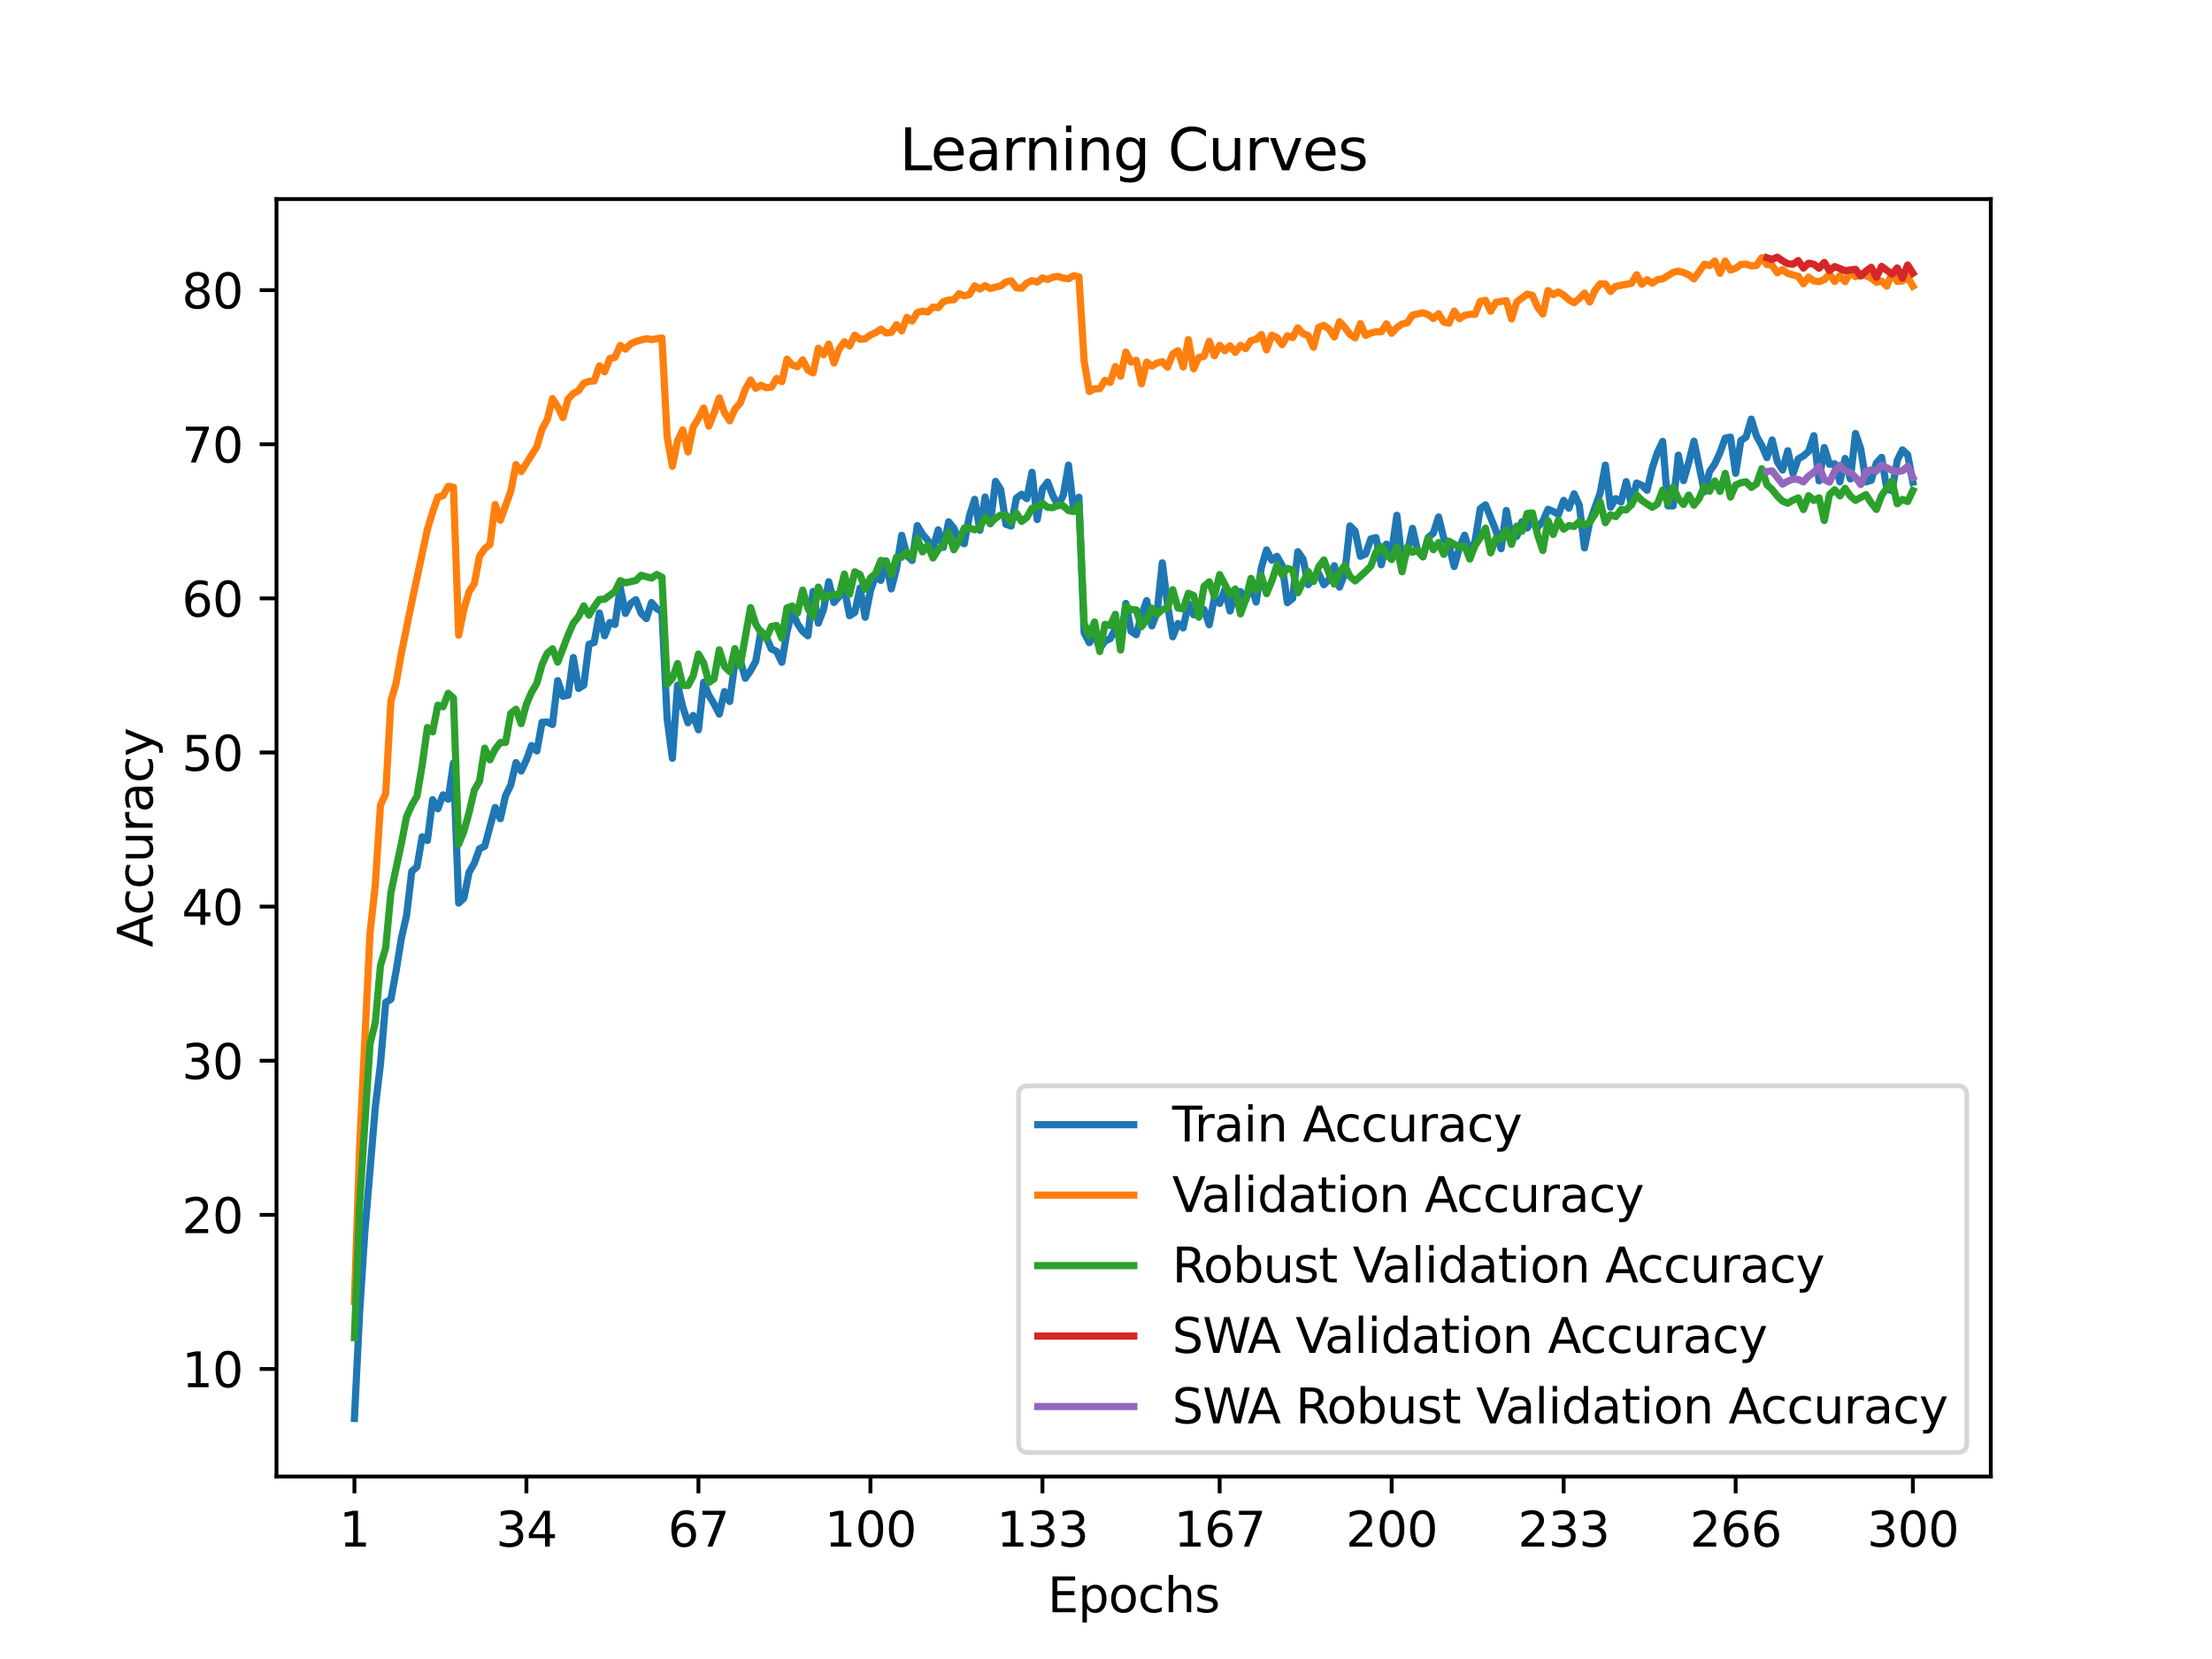 <?xml version="1.0" encoding="utf-8" standalone="no"?>
<!DOCTYPE svg PUBLIC "-//W3C//DTD SVG 1.1//EN"
  "http://www.w3.org/Graphics/SVG/1.1/DTD/svg11.dtd">
<svg xmlns:xlink="http://www.w3.org/1999/xlink" width="460.8pt" height="345.6pt" viewBox="0 0 460.8 345.6" xmlns="http://www.w3.org/2000/svg" version="1.1">
 <defs>
  <style type="text/css">*{stroke-linejoin: round; stroke-linecap: butt}</style>
 </defs>
 <g id="figure_1">
  <g id="patch_1">
   <path d="M 0 345.6 
L 460.8 345.6 
L 460.8 0 
L 0 0 
z
" style="fill: #ffffff"/>
  </g>
  <g id="axes_1">
   <g id="patch_2">
    <path d="M 57.6 307.584 
L 414.72 307.584 
L 414.72 41.472 
L 57.6 41.472 
z
" style="fill: #ffffff"/>
   </g>
   <g id="matplotlib.axis_1">
    <g id="xtick_1">
     <g id="line2d_1">
      <defs>
       <path id="mb2b047d922" d="M 0 0 
L 0 3.5 
" style="stroke: #000000; stroke-width: 0.8"/>
      </defs>
      <g>
       <use xlink:href="#mb2b047d922" x="73.833" y="307.584" style="stroke: #000000; stroke-width: 0.8"/>
      </g>
     </g>
     <g id="text_1">
      <!-- 1 -->
      <g transform="translate(70.651 322.182) scale(0.1 -0.1)">
       <defs>
        <path id="DejaVuSans-31" d="M 794 531 
L 1825 531 
L 1825 4091 
L 703 3866 
L 703 4441 
L 1819 4666 
L 2450 4666 
L 2450 531 
L 3481 531 
L 3481 0 
L 794 0 
L 794 531 
z
" transform="scale(0.016)"/>
       </defs>
       <use xlink:href="#DejaVuSans-31"/>
      </g>
     </g>
    </g>
    <g id="xtick_2">
     <g id="line2d_2">
      <g>
       <use xlink:href="#mb2b047d922" x="109.664" y="307.584" style="stroke: #000000; stroke-width: 0.8"/>
      </g>
     </g>
     <g id="text_2">
      <!-- 34 -->
      <g transform="translate(103.302 322.182) scale(0.1 -0.1)">
       <defs>
        <path id="DejaVuSans-33" d="M 2597 2516 
Q 3050 2419 3304 2112 
Q 3559 1806 3559 1356 
Q 3559 666 3084 287 
Q 2609 -91 1734 -91 
Q 1441 -91 1130 -33 
Q 819 25 488 141 
L 488 750 
Q 750 597 1062 519 
Q 1375 441 1716 441 
Q 2309 441 2620 675 
Q 2931 909 2931 1356 
Q 2931 1769 2642 2001 
Q 2353 2234 1838 2234 
L 1294 2234 
L 1294 2753 
L 1863 2753 
Q 2328 2753 2575 2939 
Q 2822 3125 2822 3475 
Q 2822 3834 2567 4026 
Q 2313 4219 1838 4219 
Q 1578 4219 1281 4162 
Q 984 4106 628 3988 
L 628 4550 
Q 988 4650 1302 4700 
Q 1616 4750 1894 4750 
Q 2613 4750 3031 4423 
Q 3450 4097 3450 3541 
Q 3450 3153 3228 2886 
Q 3006 2619 2597 2516 
z
" transform="scale(0.016)"/>
        <path id="DejaVuSans-34" d="M 2419 4116 
L 825 1625 
L 2419 1625 
L 2419 4116 
z
M 2253 4666 
L 3047 4666 
L 3047 1625 
L 3713 1625 
L 3713 1100 
L 3047 1100 
L 3047 0 
L 2419 0 
L 2419 1100 
L 313 1100 
L 313 1709 
L 2253 4666 
z
" transform="scale(0.016)"/>
       </defs>
       <use xlink:href="#DejaVuSans-33"/>
       <use xlink:href="#DejaVuSans-34" x="63.623"/>
      </g>
     </g>
    </g>
    <g id="xtick_3">
     <g id="line2d_3">
      <g>
       <use xlink:href="#mb2b047d922" x="145.496" y="307.584" style="stroke: #000000; stroke-width: 0.8"/>
      </g>
     </g>
     <g id="text_3">
      <!-- 67 -->
      <g transform="translate(139.133 322.182) scale(0.1 -0.1)">
       <defs>
        <path id="DejaVuSans-36" d="M 2113 2584 
Q 1688 2584 1439 2293 
Q 1191 2003 1191 1497 
Q 1191 994 1439 701 
Q 1688 409 2113 409 
Q 2538 409 2786 701 
Q 3034 994 3034 1497 
Q 3034 2003 2786 2293 
Q 2538 2584 2113 2584 
z
M 3366 4563 
L 3366 3988 
Q 3128 4100 2886 4159 
Q 2644 4219 2406 4219 
Q 1781 4219 1451 3797 
Q 1122 3375 1075 2522 
Q 1259 2794 1537 2939 
Q 1816 3084 2150 3084 
Q 2853 3084 3261 2657 
Q 3669 2231 3669 1497 
Q 3669 778 3244 343 
Q 2819 -91 2113 -91 
Q 1303 -91 875 529 
Q 447 1150 447 2328 
Q 447 3434 972 4092 
Q 1497 4750 2381 4750 
Q 2619 4750 2861 4703 
Q 3103 4656 3366 4563 
z
" transform="scale(0.016)"/>
        <path id="DejaVuSans-37" d="M 525 4666 
L 3525 4666 
L 3525 4397 
L 1831 0 
L 1172 0 
L 2766 4134 
L 525 4134 
L 525 4666 
z
" transform="scale(0.016)"/>
       </defs>
       <use xlink:href="#DejaVuSans-36"/>
       <use xlink:href="#DejaVuSans-37" x="63.623"/>
      </g>
     </g>
    </g>
    <g id="xtick_4">
     <g id="line2d_4">
      <g>
       <use xlink:href="#mb2b047d922" x="181.327" y="307.584" style="stroke: #000000; stroke-width: 0.8"/>
      </g>
     </g>
     <g id="text_4">
      <!-- 100 -->
      <g transform="translate(171.783 322.182) scale(0.1 -0.1)">
       <defs>
        <path id="DejaVuSans-30" d="M 2034 4250 
Q 1547 4250 1301 3770 
Q 1056 3291 1056 2328 
Q 1056 1369 1301 889 
Q 1547 409 2034 409 
Q 2525 409 2770 889 
Q 3016 1369 3016 2328 
Q 3016 3291 2770 3770 
Q 2525 4250 2034 4250 
z
M 2034 4750 
Q 2819 4750 3233 4129 
Q 3647 3509 3647 2328 
Q 3647 1150 3233 529 
Q 2819 -91 2034 -91 
Q 1250 -91 836 529 
Q 422 1150 422 2328 
Q 422 3509 836 4129 
Q 1250 4750 2034 4750 
z
" transform="scale(0.016)"/>
       </defs>
       <use xlink:href="#DejaVuSans-31"/>
       <use xlink:href="#DejaVuSans-30" x="63.623"/>
       <use xlink:href="#DejaVuSans-30" x="127.246"/>
      </g>
     </g>
    </g>
    <g id="xtick_5">
     <g id="line2d_5">
      <g>
       <use xlink:href="#mb2b047d922" x="217.158" y="307.584" style="stroke: #000000; stroke-width: 0.8"/>
      </g>
     </g>
     <g id="text_5">
      <!-- 133 -->
      <g transform="translate(207.615 322.182) scale(0.1 -0.1)">
       <use xlink:href="#DejaVuSans-31"/>
       <use xlink:href="#DejaVuSans-33" x="63.623"/>
       <use xlink:href="#DejaVuSans-33" x="127.246"/>
      </g>
     </g>
    </g>
    <g id="xtick_6">
     <g id="line2d_6">
      <g>
       <use xlink:href="#mb2b047d922" x="254.076" y="307.584" style="stroke: #000000; stroke-width: 0.8"/>
      </g>
     </g>
     <g id="text_6">
      <!-- 167 -->
      <g transform="translate(244.532 322.182) scale(0.1 -0.1)">
       <use xlink:href="#DejaVuSans-31"/>
       <use xlink:href="#DejaVuSans-36" x="63.623"/>
       <use xlink:href="#DejaVuSans-37" x="127.246"/>
      </g>
     </g>
    </g>
    <g id="xtick_7">
     <g id="line2d_7">
      <g>
       <use xlink:href="#mb2b047d922" x="289.907" y="307.584" style="stroke: #000000; stroke-width: 0.8"/>
      </g>
     </g>
     <g id="text_7">
      <!-- 200 -->
      <g transform="translate(280.363 322.182) scale(0.1 -0.1)">
       <defs>
        <path id="DejaVuSans-32" d="M 1228 531 
L 3431 531 
L 3431 0 
L 469 0 
L 469 531 
Q 828 903 1448 1529 
Q 2069 2156 2228 2338 
Q 2531 2678 2651 2914 
Q 2772 3150 2772 3378 
Q 2772 3750 2511 3984 
Q 2250 4219 1831 4219 
Q 1534 4219 1204 4116 
Q 875 4013 500 3803 
L 500 4441 
Q 881 4594 1212 4672 
Q 1544 4750 1819 4750 
Q 2544 4750 2975 4387 
Q 3406 4025 3406 3419 
Q 3406 3131 3298 2873 
Q 3191 2616 2906 2266 
Q 2828 2175 2409 1742 
Q 1991 1309 1228 531 
z
" transform="scale(0.016)"/>
       </defs>
       <use xlink:href="#DejaVuSans-32"/>
       <use xlink:href="#DejaVuSans-30" x="63.623"/>
       <use xlink:href="#DejaVuSans-30" x="127.246"/>
      </g>
     </g>
    </g>
    <g id="xtick_8">
     <g id="line2d_8">
      <g>
       <use xlink:href="#mb2b047d922" x="325.739" y="307.584" style="stroke: #000000; stroke-width: 0.8"/>
      </g>
     </g>
     <g id="text_8">
      <!-- 233 -->
      <g transform="translate(316.195 322.182) scale(0.1 -0.1)">
       <use xlink:href="#DejaVuSans-32"/>
       <use xlink:href="#DejaVuSans-33" x="63.623"/>
       <use xlink:href="#DejaVuSans-33" x="127.246"/>
      </g>
     </g>
    </g>
    <g id="xtick_9">
     <g id="line2d_9">
      <g>
       <use xlink:href="#mb2b047d922" x="361.57" y="307.584" style="stroke: #000000; stroke-width: 0.8"/>
      </g>
     </g>
     <g id="text_9">
      <!-- 266 -->
      <g transform="translate(352.026 322.182) scale(0.1 -0.1)">
       <use xlink:href="#DejaVuSans-32"/>
       <use xlink:href="#DejaVuSans-36" x="63.623"/>
       <use xlink:href="#DejaVuSans-36" x="127.246"/>
      </g>
     </g>
    </g>
    <g id="xtick_10">
     <g id="line2d_10">
      <g>
       <use xlink:href="#mb2b047d922" x="398.487" y="307.584" style="stroke: #000000; stroke-width: 0.8"/>
      </g>
     </g>
     <g id="text_10">
      <!-- 300 -->
      <g transform="translate(388.944 322.182) scale(0.1 -0.1)">
       <use xlink:href="#DejaVuSans-33"/>
       <use xlink:href="#DejaVuSans-30" x="63.623"/>
       <use xlink:href="#DejaVuSans-30" x="127.246"/>
      </g>
     </g>
    </g>
    <g id="text_11">
     <!-- Epochs -->
     <g transform="translate(218.244 335.861) scale(0.1 -0.1)">
      <defs>
       <path id="DejaVuSans-45" d="M 628 4666 
L 3578 4666 
L 3578 4134 
L 1259 4134 
L 1259 2753 
L 3481 2753 
L 3481 2222 
L 1259 2222 
L 1259 531 
L 3634 531 
L 3634 0 
L 628 0 
L 628 4666 
z
" transform="scale(0.016)"/>
       <path id="DejaVuSans-70" d="M 1159 525 
L 1159 -1331 
L 581 -1331 
L 581 3500 
L 1159 3500 
L 1159 2969 
Q 1341 3281 1617 3432 
Q 1894 3584 2278 3584 
Q 2916 3584 3314 3078 
Q 3713 2572 3713 1747 
Q 3713 922 3314 415 
Q 2916 -91 2278 -91 
Q 1894 -91 1617 61 
Q 1341 213 1159 525 
z
M 3116 1747 
Q 3116 2381 2855 2742 
Q 2594 3103 2138 3103 
Q 1681 3103 1420 2742 
Q 1159 2381 1159 1747 
Q 1159 1113 1420 752 
Q 1681 391 2138 391 
Q 2594 391 2855 752 
Q 3116 1113 3116 1747 
z
" transform="scale(0.016)"/>
       <path id="DejaVuSans-6f" d="M 1959 3097 
Q 1497 3097 1228 2736 
Q 959 2375 959 1747 
Q 959 1119 1226 758 
Q 1494 397 1959 397 
Q 2419 397 2687 759 
Q 2956 1122 2956 1747 
Q 2956 2369 2687 2733 
Q 2419 3097 1959 3097 
z
M 1959 3584 
Q 2709 3584 3137 3096 
Q 3566 2609 3566 1747 
Q 3566 888 3137 398 
Q 2709 -91 1959 -91 
Q 1206 -91 779 398 
Q 353 888 353 1747 
Q 353 2609 779 3096 
Q 1206 3584 1959 3584 
z
" transform="scale(0.016)"/>
       <path id="DejaVuSans-63" d="M 3122 3366 
L 3122 2828 
Q 2878 2963 2633 3030 
Q 2388 3097 2138 3097 
Q 1578 3097 1268 2742 
Q 959 2388 959 1747 
Q 959 1106 1268 751 
Q 1578 397 2138 397 
Q 2388 397 2633 464 
Q 2878 531 3122 666 
L 3122 134 
Q 2881 22 2623 -34 
Q 2366 -91 2075 -91 
Q 1284 -91 818 406 
Q 353 903 353 1747 
Q 353 2603 823 3093 
Q 1294 3584 2113 3584 
Q 2378 3584 2631 3529 
Q 2884 3475 3122 3366 
z
" transform="scale(0.016)"/>
       <path id="DejaVuSans-68" d="M 3513 2113 
L 3513 0 
L 2938 0 
L 2938 2094 
Q 2938 2591 2744 2837 
Q 2550 3084 2163 3084 
Q 1697 3084 1428 2787 
Q 1159 2491 1159 1978 
L 1159 0 
L 581 0 
L 581 4863 
L 1159 4863 
L 1159 2956 
Q 1366 3272 1645 3428 
Q 1925 3584 2291 3584 
Q 2894 3584 3203 3211 
Q 3513 2838 3513 2113 
z
" transform="scale(0.016)"/>
       <path id="DejaVuSans-73" d="M 2834 3397 
L 2834 2853 
Q 2591 2978 2328 3040 
Q 2066 3103 1784 3103 
Q 1356 3103 1142 2972 
Q 928 2841 928 2578 
Q 928 2378 1081 2264 
Q 1234 2150 1697 2047 
L 1894 2003 
Q 2506 1872 2764 1633 
Q 3022 1394 3022 966 
Q 3022 478 2636 193 
Q 2250 -91 1575 -91 
Q 1294 -91 989 -36 
Q 684 19 347 128 
L 347 722 
Q 666 556 975 473 
Q 1284 391 1588 391 
Q 1994 391 2212 530 
Q 2431 669 2431 922 
Q 2431 1156 2273 1281 
Q 2116 1406 1581 1522 
L 1381 1569 
Q 847 1681 609 1914 
Q 372 2147 372 2553 
Q 372 3047 722 3315 
Q 1072 3584 1716 3584 
Q 2034 3584 2315 3537 
Q 2597 3491 2834 3397 
z
" transform="scale(0.016)"/>
      </defs>
      <use xlink:href="#DejaVuSans-45"/>
      <use xlink:href="#DejaVuSans-70" x="63.184"/>
      <use xlink:href="#DejaVuSans-6f" x="126.66"/>
      <use xlink:href="#DejaVuSans-63" x="187.842"/>
      <use xlink:href="#DejaVuSans-68" x="242.822"/>
      <use xlink:href="#DejaVuSans-73" x="306.201"/>
     </g>
    </g>
   </g>
   <g id="matplotlib.axis_2">
    <g id="ytick_1">
     <g id="line2d_11">
      <defs>
       <path id="mb132b9c938" d="M 0 0 
L -3.5 0 
" style="stroke: #000000; stroke-width: 0.8"/>
      </defs>
      <g>
       <use xlink:href="#mb132b9c938" x="57.6" y="285.184" style="stroke: #000000; stroke-width: 0.8"/>
      </g>
     </g>
     <g id="text_12">
      <!-- 10 -->
      <g transform="translate(37.875 288.983) scale(0.1 -0.1)">
       <use xlink:href="#DejaVuSans-31"/>
       <use xlink:href="#DejaVuSans-30" x="63.623"/>
      </g>
     </g>
    </g>
    <g id="ytick_2">
     <g id="line2d_12">
      <g>
       <use xlink:href="#mb132b9c938" x="57.6" y="253.078" style="stroke: #000000; stroke-width: 0.8"/>
      </g>
     </g>
     <g id="text_13">
      <!-- 20 -->
      <g transform="translate(37.875 256.877) scale(0.1 -0.1)">
       <use xlink:href="#DejaVuSans-32"/>
       <use xlink:href="#DejaVuSans-30" x="63.623"/>
      </g>
     </g>
    </g>
    <g id="ytick_3">
     <g id="line2d_13">
      <g>
       <use xlink:href="#mb132b9c938" x="57.6" y="220.971" style="stroke: #000000; stroke-width: 0.8"/>
      </g>
     </g>
     <g id="text_14">
      <!-- 30 -->
      <g transform="translate(37.875 224.77) scale(0.1 -0.1)">
       <use xlink:href="#DejaVuSans-33"/>
       <use xlink:href="#DejaVuSans-30" x="63.623"/>
      </g>
     </g>
    </g>
    <g id="ytick_4">
     <g id="line2d_14">
      <g>
       <use xlink:href="#mb132b9c938" x="57.6" y="188.865" style="stroke: #000000; stroke-width: 0.8"/>
      </g>
     </g>
     <g id="text_15">
      <!-- 40 -->
      <g transform="translate(37.875 192.664) scale(0.1 -0.1)">
       <use xlink:href="#DejaVuSans-34"/>
       <use xlink:href="#DejaVuSans-30" x="63.623"/>
      </g>
     </g>
    </g>
    <g id="ytick_5">
     <g id="line2d_15">
      <g>
       <use xlink:href="#mb132b9c938" x="57.6" y="156.758" style="stroke: #000000; stroke-width: 0.8"/>
      </g>
     </g>
     <g id="text_16">
      <!-- 50 -->
      <g transform="translate(37.875 160.557) scale(0.1 -0.1)">
       <defs>
        <path id="DejaVuSans-35" d="M 691 4666 
L 3169 4666 
L 3169 4134 
L 1269 4134 
L 1269 2991 
Q 1406 3038 1543 3061 
Q 1681 3084 1819 3084 
Q 2600 3084 3056 2656 
Q 3513 2228 3513 1497 
Q 3513 744 3044 326 
Q 2575 -91 1722 -91 
Q 1428 -91 1123 -41 
Q 819 9 494 109 
L 494 744 
Q 775 591 1075 516 
Q 1375 441 1709 441 
Q 2250 441 2565 725 
Q 2881 1009 2881 1497 
Q 2881 1984 2565 2268 
Q 2250 2553 1709 2553 
Q 1456 2553 1204 2497 
Q 953 2441 691 2322 
L 691 4666 
z
" transform="scale(0.016)"/>
       </defs>
       <use xlink:href="#DejaVuSans-35"/>
       <use xlink:href="#DejaVuSans-30" x="63.623"/>
      </g>
     </g>
    </g>
    <g id="ytick_6">
     <g id="line2d_16">
      <g>
       <use xlink:href="#mb132b9c938" x="57.6" y="124.652" style="stroke: #000000; stroke-width: 0.8"/>
      </g>
     </g>
     <g id="text_17">
      <!-- 60 -->
      <g transform="translate(37.875 128.451) scale(0.1 -0.1)">
       <use xlink:href="#DejaVuSans-36"/>
       <use xlink:href="#DejaVuSans-30" x="63.623"/>
      </g>
     </g>
    </g>
    <g id="ytick_7">
     <g id="line2d_17">
      <g>
       <use xlink:href="#mb132b9c938" x="57.6" y="92.545" style="stroke: #000000; stroke-width: 0.8"/>
      </g>
     </g>
     <g id="text_18">
      <!-- 70 -->
      <g transform="translate(37.875 96.344) scale(0.1 -0.1)">
       <use xlink:href="#DejaVuSans-37"/>
       <use xlink:href="#DejaVuSans-30" x="63.623"/>
      </g>
     </g>
    </g>
    <g id="ytick_8">
     <g id="line2d_18">
      <g>
       <use xlink:href="#mb132b9c938" x="57.6" y="60.439" style="stroke: #000000; stroke-width: 0.8"/>
      </g>
     </g>
     <g id="text_19">
      <!-- 80 -->
      <g transform="translate(37.875 64.238) scale(0.1 -0.1)">
       <defs>
        <path id="DejaVuSans-38" d="M 2034 2216 
Q 1584 2216 1326 1975 
Q 1069 1734 1069 1313 
Q 1069 891 1326 650 
Q 1584 409 2034 409 
Q 2484 409 2743 651 
Q 3003 894 3003 1313 
Q 3003 1734 2745 1975 
Q 2488 2216 2034 2216 
z
M 1403 2484 
Q 997 2584 770 2862 
Q 544 3141 544 3541 
Q 544 4100 942 4425 
Q 1341 4750 2034 4750 
Q 2731 4750 3128 4425 
Q 3525 4100 3525 3541 
Q 3525 3141 3298 2862 
Q 3072 2584 2669 2484 
Q 3125 2378 3379 2068 
Q 3634 1759 3634 1313 
Q 3634 634 3220 271 
Q 2806 -91 2034 -91 
Q 1263 -91 848 271 
Q 434 634 434 1313 
Q 434 1759 690 2068 
Q 947 2378 1403 2484 
z
M 1172 3481 
Q 1172 3119 1398 2916 
Q 1625 2713 2034 2713 
Q 2441 2713 2670 2916 
Q 2900 3119 2900 3481 
Q 2900 3844 2670 4047 
Q 2441 4250 2034 4250 
Q 1625 4250 1398 4047 
Q 1172 3844 1172 3481 
z
" transform="scale(0.016)"/>
       </defs>
       <use xlink:href="#DejaVuSans-38"/>
       <use xlink:href="#DejaVuSans-30" x="63.623"/>
      </g>
     </g>
    </g>
    <g id="text_20">
     <!-- Accuracy -->
     <g transform="translate(31.795 197.356) rotate(-90) scale(0.1 -0.1)">
      <defs>
       <path id="DejaVuSans-41" d="M 2188 4044 
L 1331 1722 
L 3047 1722 
L 2188 4044 
z
M 1831 4666 
L 2547 4666 
L 4325 0 
L 3669 0 
L 3244 1197 
L 1141 1197 
L 716 0 
L 50 0 
L 1831 4666 
z
" transform="scale(0.016)"/>
       <path id="DejaVuSans-75" d="M 544 1381 
L 544 3500 
L 1119 3500 
L 1119 1403 
Q 1119 906 1312 657 
Q 1506 409 1894 409 
Q 2359 409 2629 706 
Q 2900 1003 2900 1516 
L 2900 3500 
L 3475 3500 
L 3475 0 
L 2900 0 
L 2900 538 
Q 2691 219 2414 64 
Q 2138 -91 1772 -91 
Q 1169 -91 856 284 
Q 544 659 544 1381 
z
M 1991 3584 
L 1991 3584 
z
" transform="scale(0.016)"/>
       <path id="DejaVuSans-72" d="M 2631 2963 
Q 2534 3019 2420 3045 
Q 2306 3072 2169 3072 
Q 1681 3072 1420 2755 
Q 1159 2438 1159 1844 
L 1159 0 
L 581 0 
L 581 3500 
L 1159 3500 
L 1159 2956 
Q 1341 3275 1631 3429 
Q 1922 3584 2338 3584 
Q 2397 3584 2469 3576 
Q 2541 3569 2628 3553 
L 2631 2963 
z
" transform="scale(0.016)"/>
       <path id="DejaVuSans-61" d="M 2194 1759 
Q 1497 1759 1228 1600 
Q 959 1441 959 1056 
Q 959 750 1161 570 
Q 1363 391 1709 391 
Q 2188 391 2477 730 
Q 2766 1069 2766 1631 
L 2766 1759 
L 2194 1759 
z
M 3341 1997 
L 3341 0 
L 2766 0 
L 2766 531 
Q 2569 213 2275 61 
Q 1981 -91 1556 -91 
Q 1019 -91 701 211 
Q 384 513 384 1019 
Q 384 1609 779 1909 
Q 1175 2209 1959 2209 
L 2766 2209 
L 2766 2266 
Q 2766 2663 2505 2880 
Q 2244 3097 1772 3097 
Q 1472 3097 1187 3025 
Q 903 2953 641 2809 
L 641 3341 
Q 956 3463 1253 3523 
Q 1550 3584 1831 3584 
Q 2591 3584 2966 3190 
Q 3341 2797 3341 1997 
z
" transform="scale(0.016)"/>
       <path id="DejaVuSans-79" d="M 2059 -325 
Q 1816 -950 1584 -1140 
Q 1353 -1331 966 -1331 
L 506 -1331 
L 506 -850 
L 844 -850 
Q 1081 -850 1212 -737 
Q 1344 -625 1503 -206 
L 1606 56 
L 191 3500 
L 800 3500 
L 1894 763 
L 2988 3500 
L 3597 3500 
L 2059 -325 
z
" transform="scale(0.016)"/>
      </defs>
      <use xlink:href="#DejaVuSans-41"/>
      <use xlink:href="#DejaVuSans-63" x="66.658"/>
      <use xlink:href="#DejaVuSans-63" x="121.639"/>
      <use xlink:href="#DejaVuSans-75" x="176.619"/>
      <use xlink:href="#DejaVuSans-72" x="239.998"/>
      <use xlink:href="#DejaVuSans-61" x="281.111"/>
      <use xlink:href="#DejaVuSans-63" x="342.391"/>
      <use xlink:href="#DejaVuSans-79" x="397.371"/>
     </g>
    </g>
   </g>
   <g id="line2d_19">
    <path d="M 73.833 295.488 
L 74.919 273.36 
L 76.004 256.628 
L 78.176 230.706 
L 79.262 221.615 
L 80.348 208.798 
L 81.433 208.161 
L 82.519 202.242 
L 83.605 195.515 
L 84.691 190.737 
L 85.777 181.523 
L 86.862 180.585 
L 87.948 174.314 
L 89.034 175.089 
L 90.12 166.589 
L 91.206 168.486 
L 92.291 165.583 
L 93.377 166.501 
L 94.463 158.963 
L 95.549 188.13 
L 96.635 187.112 
L 97.72 181.711 
L 98.806 179.823 
L 99.892 176.805 
L 100.978 176.29 
L 103.149 168.214 
L 104.235 170.551 
L 105.321 165.739 
L 106.407 163.518 
L 107.493 158.858 
L 108.578 160.617 
L 109.664 158.295 
L 110.75 155.301 
L 111.836 156.437 
L 112.922 150.461 
L 114.007 150.412 
L 115.093 150.932 
L 116.179 141.782 
L 117.265 145.05 
L 118.351 144.821 
L 119.436 136.976 
L 120.522 143.417 
L 121.608 142.728 
L 122.694 134.224 
L 123.78 133.836 
L 124.865 127.704 
L 125.951 132.447 
L 127.037 129.669 
L 128.123 130.086 
L 129.209 122.417 
L 130.294 127.796 
L 131.38 125.698 
L 132.466 124.93 
L 133.552 127.745 
L 134.638 128.853 
L 135.723 125.521 
L 136.809 126.79 
L 137.895 127.406 
L 138.981 149.748 
L 140.067 157.965 
L 141.152 142.723 
L 142.238 147.297 
L 143.324 150.572 
L 144.41 149.048 
L 145.496 152.028 
L 146.581 142.126 
L 147.667 144.836 
L 148.753 146.623 
L 149.839 148.757 
L 150.925 144.074 
L 152.01 146.127 
L 153.096 137.982 
L 154.182 137.475 
L 155.268 141.296 
L 156.354 139.718 
L 157.439 137.743 
L 158.525 131.49 
L 159.611 132.695 
L 160.697 135.198 
L 161.783 135.703 
L 162.868 137.976 
L 163.954 131.587 
L 165.04 127.389 
L 166.126 129.934 
L 167.212 131.531 
L 168.297 132.447 
L 169.383 123.215 
L 170.469 129.817 
L 171.555 126.998 
L 172.641 121.178 
L 173.726 125.508 
L 174.812 124.266 
L 175.898 122.751 
L 176.984 128.256 
L 178.07 127.582 
L 179.155 122.488 
L 180.241 128.59 
L 181.327 123.059 
L 182.413 119.958 
L 183.499 120.904 
L 184.584 116.848 
L 185.67 122.687 
L 186.756 118.451 
L 187.842 111.516 
L 188.928 115.698 
L 190.013 116.754 
L 191.099 109.48 
L 192.185 111.298 
L 193.271 112.569 
L 194.357 114.341 
L 195.442 110.381 
L 196.528 114.018 
L 197.614 108.695 
L 198.7 110.022 
L 199.786 112.637 
L 200.871 113.269 
L 201.957 107.445 
L 203.043 104.02 
L 204.129 110.467 
L 205.215 103.528 
L 206.3 109.112 
L 207.386 100.279 
L 208.472 102.01 
L 209.558 109.221 
L 210.644 109.592 
L 211.729 103.774 
L 212.815 102.963 
L 213.901 103.868 
L 214.987 98.391 
L 216.073 108.23 
L 217.158 101.841 
L 218.244 100.422 
L 219.33 103.256 
L 220.416 105.349 
L 221.502 103.17 
L 222.587 96.892 
L 223.673 106.437 
L 224.759 103.579 
L 225.845 131.811 
L 226.931 133.883 
L 228.016 132.147 
L 229.102 135.129 
L 230.188 133.539 
L 231.274 133.049 
L 232.36 130.983 
L 233.445 133.363 
L 234.531 125.705 
L 235.617 131.516 
L 236.703 132.237 
L 237.789 128.175 
L 238.875 125.112 
L 239.96 130.394 
L 241.046 127.524 
L 242.132 117.248 
L 243.218 125.936 
L 244.304 132.663 
L 245.389 129.896 
L 246.475 130.801 
L 247.561 125.76 
L 248.647 128.076 
L 249.733 127.815 
L 250.818 126.972 
L 251.904 130.146 
L 252.99 124.53 
L 254.076 125.701 
L 255.162 122.824 
L 256.247 127.291 
L 257.333 123.616 
L 258.419 123.228 
L 259.505 125.016 
L 260.591 121.715 
L 261.676 125.412 
L 262.762 118.271 
L 263.848 114.557 
L 264.934 116.694 
L 266.02 115.895 
L 267.105 117.819 
L 268.191 125.555 
L 269.277 124.675 
L 270.363 114.93 
L 271.449 116.458 
L 272.534 121.796 
L 273.62 120.131 
L 274.706 119.483 
L 275.792 121.801 
L 276.878 120.711 
L 277.963 117.845 
L 279.049 122.306 
L 280.135 119.491 
L 281.221 109.549 
L 282.307 110.664 
L 283.392 115.887 
L 284.478 115.409 
L 285.564 112.265 
L 286.65 111.997 
L 287.736 117.657 
L 288.821 113.346 
L 289.907 114.973 
L 290.993 107.336 
L 292.079 116.938 
L 293.165 115.073 
L 294.25 110.056 
L 295.336 114.795 
L 296.422 115.983 
L 297.508 111.978 
L 298.594 111.051 
L 299.679 107.691 
L 300.765 112.156 
L 301.851 113.592 
L 302.937 118.021 
L 304.023 114.102 
L 305.108 111.49 
L 306.194 115.045 
L 307.28 112.785 
L 308.366 105.961 
L 309.452 105.159 
L 311.623 110.538 
L 312.709 114.316 
L 313.795 106.345 
L 314.881 112.07 
L 315.966 111.738 
L 317.052 108.68 
L 318.138 110.003 
L 319.224 108.453 
L 320.31 109.823 
L 321.395 108.594 
L 322.481 106.094 
L 323.567 106.542 
L 324.653 107.171 
L 325.739 104.238 
L 326.824 105.874 
L 327.91 102.871 
L 328.996 105.238 
L 330.082 114.136 
L 331.168 108.742 
L 333.339 102.74 
L 334.425 96.89 
L 335.511 105.662 
L 336.597 103.879 
L 337.682 104.585 
L 338.768 100.33 
L 339.854 105.167 
L 340.94 100.621 
L 342.026 101.092 
L 343.111 102.128 
L 344.197 97.492 
L 345.283 94.225 
L 346.369 91.944 
L 347.455 105.371 
L 348.54 105.39 
L 349.626 94.814 
L 350.712 100.122 
L 351.798 96.3 
L 352.884 91.903 
L 355.055 102.455 
L 356.141 98.209 
L 357.227 96.646 
L 358.313 94.277 
L 359.398 91.278 
L 360.484 91.062 
L 361.57 98.598 
L 362.656 91.775 
L 363.742 91.038 
L 364.827 87.31 
L 365.913 90.859 
L 366.999 92.794 
L 368.085 95.33 
L 369.171 91.651 
L 370.256 96.222 
L 371.342 97.909 
L 372.428 93.894 
L 373.514 98.701 
L 374.6 95.591 
L 375.685 94.977 
L 376.771 94.029 
L 377.857 90.756 
L 378.943 100.18 
L 380.029 93.234 
L 381.114 96.721 
L 382.2 96.625 
L 383.286 100.371 
L 384.372 95.508 
L 385.458 99.788 
L 386.543 90.298 
L 387.629 93.523 
L 388.715 100.394 
L 389.801 100.067 
L 390.887 96.458 
L 391.972 95.279 
L 393.058 101.856 
L 394.144 102.233 
L 395.23 95.904 
L 396.316 93.712 
L 397.401 94.756 
L 398.487 100.448 
L 398.487 100.448 
" clip-path="url(#pd336e738c2)" style="fill: none; stroke: #1f77b4; stroke-width: 1.5; stroke-linecap: square"/>
   </g>
   <g id="line2d_20">
    <path d="M 73.833 271.121 
L 74.919 238.822 
L 77.09 194.323 
L 78.176 184.434 
L 79.262 167.706 
L 80.348 165.331 
L 81.433 146.067 
L 82.519 142.278 
L 83.605 136.114 
L 85.777 125.486 
L 89.034 110.268 
L 90.12 106.672 
L 91.206 103.558 
L 92.291 103.237 
L 93.377 101.31 
L 94.463 101.503 
L 95.549 132.325 
L 96.635 126.963 
L 97.72 123.239 
L 98.806 121.602 
L 99.892 115.887 
L 100.978 114.281 
L 102.064 113.447 
L 103.149 105.099 
L 104.235 108.374 
L 106.407 102.306 
L 107.493 96.783 
L 108.578 98.228 
L 111.836 93.059 
L 112.922 89.399 
L 114.007 87.408 
L 115.093 83.042 
L 116.179 84.743 
L 117.265 86.991 
L 118.351 83.106 
L 119.436 81.982 
L 120.522 81.372 
L 121.608 79.831 
L 122.694 79.446 
L 123.78 79.349 
L 124.865 76.203 
L 125.951 77.455 
L 127.037 74.694 
L 128.123 74.437 
L 129.209 71.965 
L 130.294 72.736 
L 131.38 71.644 
L 132.466 71.13 
L 134.638 70.552 
L 135.723 70.745 
L 137.895 70.392 
L 138.981 91.036 
L 140.067 97.136 
L 141.152 91.807 
L 142.238 89.559 
L 143.324 94.151 
L 144.41 88.949 
L 145.496 87.183 
L 146.581 85 
L 147.667 88.757 
L 148.753 86.06 
L 149.839 82.881 
L 150.925 85.963 
L 152.01 87.665 
L 153.096 85.225 
L 154.182 84.005 
L 155.268 81.083 
L 156.354 79.157 
L 157.439 80.891 
L 158.525 80.248 
L 159.611 80.762 
L 160.697 80.666 
L 161.783 78.836 
L 162.868 79.51 
L 163.954 74.822 
L 165.04 76.043 
L 166.126 76.396 
L 167.212 74.951 
L 168.297 77.102 
L 169.383 77.68 
L 170.469 72.543 
L 171.555 73.891 
L 172.641 71.676 
L 173.726 75.625 
L 174.812 72.703 
L 175.898 71.194 
L 176.984 72.061 
L 178.07 69.814 
L 179.155 70.681 
L 180.241 70.584 
L 181.327 69.782 
L 182.413 69.3 
L 183.499 68.562 
L 184.584 69.364 
L 185.67 69.236 
L 186.756 67.631 
L 187.842 68.915 
L 188.928 66.122 
L 190.013 66.892 
L 191.099 65.094 
L 192.185 64.805 
L 193.271 64.998 
L 194.357 63.97 
L 195.442 64.099 
L 196.528 62.815 
L 197.614 62.526 
L 198.7 62.461 
L 199.786 61.177 
L 200.871 61.627 
L 201.957 61.338 
L 203.043 59.54 
L 204.129 60.214 
L 205.215 59.508 
L 206.3 60.086 
L 208.472 59.54 
L 209.558 58.737 
L 210.644 58.48 
L 211.729 59.957 
L 212.815 60.054 
L 213.901 58.962 
L 214.987 58.448 
L 216.073 58.769 
L 217.158 57.902 
L 218.244 58.223 
L 219.33 57.742 
L 220.416 57.581 
L 221.502 57.934 
L 222.587 58.063 
L 223.673 57.421 
L 224.759 57.678 
L 225.845 75.24 
L 226.931 81.565 
L 228.016 80.987 
L 229.102 80.987 
L 230.188 79.221 
L 231.274 79.671 
L 232.36 76.364 
L 233.445 78.386 
L 234.531 73.346 
L 235.617 75.432 
L 236.703 75.047 
L 237.789 79.96 
L 238.875 75.432 
L 239.96 76.267 
L 241.046 75.625 
L 242.132 75.336 
L 243.218 76.492 
L 244.304 73.731 
L 245.389 73.057 
L 246.475 76.46 
L 247.561 70.745 
L 248.647 76.845 
L 249.733 74.469 
L 250.818 74.245 
L 251.904 71.098 
L 252.99 74.116 
L 254.076 71.933 
L 255.162 73.057 
L 256.247 72.029 
L 257.333 73.41 
L 258.419 71.933 
L 259.505 72.639 
L 260.591 70.97 
L 261.676 70.681 
L 262.762 69.685 
L 263.848 72.896 
L 264.934 69.814 
L 266.02 70.328 
L 267.105 71.804 
L 268.191 69.942 
L 269.277 70.328 
L 270.363 68.305 
L 271.449 69.525 
L 272.534 69.91 
L 273.62 72.35 
L 274.706 68.176 
L 275.792 67.791 
L 276.878 68.562 
L 277.963 70.199 
L 279.049 67.021 
L 280.135 68.176 
L 281.221 69.653 
L 282.307 70.392 
L 283.392 67.406 
L 284.478 69.878 
L 285.564 69.396 
L 286.65 69.108 
L 287.736 69.14 
L 288.821 67.47 
L 289.907 69.429 
L 290.993 68.241 
L 292.079 67.502 
L 293.165 67.245 
L 294.25 65.64 
L 296.422 65.158 
L 297.508 65.544 
L 298.594 66.346 
L 299.679 65.351 
L 300.765 67.085 
L 301.851 67.342 
L 302.937 64.805 
L 304.023 66.378 
L 305.108 65.672 
L 306.194 65.479 
L 307.28 65.479 
L 308.366 62.783 
L 309.452 62.558 
L 310.537 64.837 
L 311.623 62.975 
L 313.795 62.622 
L 314.881 66.443 
L 315.966 62.911 
L 318.138 61.274 
L 319.224 61.53 
L 320.31 64.003 
L 321.395 65.415 
L 322.481 60.535 
L 323.567 61.37 
L 324.653 60.824 
L 325.739 61.466 
L 326.824 62.461 
L 327.91 63.072 
L 328.996 62.205 
L 330.082 61.049 
L 331.168 62.911 
L 332.253 60.503 
L 333.339 59.122 
L 334.425 59.155 
L 335.511 60.728 
L 336.597 59.636 
L 339.854 59.026 
L 340.94 57.228 
L 342.026 59.219 
L 343.111 58.256 
L 344.197 58.994 
L 345.283 58.256 
L 346.369 58.095 
L 348.54 56.747 
L 349.626 56.49 
L 350.712 56.779 
L 351.798 57.26 
L 352.884 58.095 
L 355.055 55.045 
L 356.141 55.334 
L 357.227 54.371 
L 358.313 56.939 
L 359.398 54.371 
L 360.484 56.265 
L 361.57 55.88 
L 362.656 55.109 
L 363.742 55.013 
L 364.827 55.398 
L 365.913 55.302 
L 366.999 53.696 
L 368.085 55.109 
L 369.171 55.27 
L 370.256 56.843 
L 371.342 56.169 
L 372.428 56.971 
L 374.6 57.549 
L 375.685 59.122 
L 376.771 57.742 
L 377.857 58.512 
L 378.943 58.673 
L 380.029 58.256 
L 381.114 57.068 
L 382.2 58.641 
L 383.286 57.421 
L 384.372 58.673 
L 385.458 56.811 
L 386.543 57.646 
L 387.629 57.26 
L 388.715 57.453 
L 389.801 57.934 
L 390.887 58.801 
L 391.972 58.545 
L 393.058 59.604 
L 394.144 56.907 
L 395.23 58.609 
L 396.316 58.545 
L 397.401 57.742 
L 398.487 59.604 
L 398.487 59.604 
" clip-path="url(#pd336e738c2)" style="fill: none; stroke: #ff7f0e; stroke-width: 1.5; stroke-linecap: square"/>
   </g>
   <g id="line2d_21">
    <path d="M 73.833 278.652 
L 74.919 250.797 
L 77.09 217.406 
L 78.176 213.022 
L 79.262 201.154 
L 80.348 197.456 
L 81.433 185.942 
L 83.605 175.734 
L 84.691 170.154 
L 85.777 167.741 
L 86.862 165.859 
L 87.948 159.415 
L 89.034 151.555 
L 90.12 152.463 
L 91.206 146.905 
L 92.291 147.237 
L 93.377 144.425 
L 94.463 145.421 
L 95.549 175.867 
L 96.635 173.188 
L 97.72 169.269 
L 98.806 164.619 
L 99.892 162.714 
L 100.978 155.85 
L 102.064 158.286 
L 103.149 156.072 
L 104.235 154.677 
L 105.321 154.655 
L 106.407 148.61 
L 107.493 147.746 
L 108.578 150.758 
L 109.664 146.683 
L 110.75 144.181 
L 111.836 142.343 
L 112.922 138.424 
L 114.007 136.077 
L 115.093 135.147 
L 116.179 137.937 
L 118.351 132.291 
L 119.436 129.789 
L 120.522 128.438 
L 121.608 126.224 
L 122.694 128.15 
L 123.78 126.401 
L 124.865 124.873 
L 125.951 124.829 
L 128.123 123.212 
L 129.209 120.954 
L 130.294 121.419 
L 132.466 120.932 
L 133.552 119.847 
L 135.723 120.422 
L 136.809 119.67 
L 137.895 120.245 
L 138.981 142.543 
L 140.067 141.325 
L 141.152 138.225 
L 142.238 142.786 
L 143.324 142.808 
L 144.41 140.793 
L 145.496 136.254 
L 146.581 138.114 
L 147.667 142.166 
L 148.753 141.413 
L 149.839 135.369 
L 150.925 138.823 
L 152.01 139.908 
L 153.096 135.125 
L 154.182 138.756 
L 156.354 126.578 
L 157.439 130.032 
L 158.525 131.759 
L 159.611 133.022 
L 160.697 130.497 
L 161.783 130.298 
L 162.868 132.955 
L 163.954 126.622 
L 165.04 126.246 
L 166.126 127.707 
L 167.212 122.925 
L 168.297 126.689 
L 169.383 128.527 
L 170.469 122.305 
L 171.555 124.607 
L 172.641 124.076 
L 173.726 123.81 
L 174.812 123.965 
L 175.898 119.603 
L 176.984 123.788 
L 178.07 119.116 
L 179.155 119.692 
L 180.241 122.747 
L 181.327 120.4 
L 182.413 119.47 
L 183.499 116.747 
L 184.584 117.035 
L 185.67 119.714 
L 186.756 116.06 
L 187.842 116.083 
L 188.928 114.975 
L 190.013 116.215 
L 191.099 112.163 
L 192.185 114.975 
L 193.271 113.581 
L 194.357 116.238 
L 195.442 114.51 
L 196.528 113.536 
L 197.614 110.879 
L 198.7 114.533 
L 199.786 112.695 
L 200.871 110.016 
L 201.957 109.993 
L 203.043 110.37 
L 204.129 109.883 
L 205.215 107.757 
L 206.3 108.975 
L 207.386 107.956 
L 208.472 107.27 
L 209.558 107.292 
L 210.644 108.798 
L 211.729 106.894 
L 212.815 108.621 
L 213.901 107.801 
L 214.987 105.875 
L 216.073 105.609 
L 217.158 104.812 
L 218.244 105.698 
L 219.33 105.742 
L 220.416 105.211 
L 221.502 105.388 
L 222.587 106.362 
L 223.673 106.561 
L 224.759 105.1 
L 225.845 129.811 
L 226.931 132.379 
L 228.016 129.567 
L 229.102 135.723 
L 230.188 130.054 
L 231.274 130.298 
L 232.36 127.973 
L 233.445 135.413 
L 234.531 126.312 
L 235.617 126.977 
L 236.703 127.065 
L 237.789 130.564 
L 238.875 129.147 
L 239.96 126.689 
L 241.046 127.995 
L 242.132 126.954 
L 243.218 126.733 
L 244.304 122.836 
L 245.389 126.667 
L 246.475 126.844 
L 247.561 123.589 
L 248.647 124.054 
L 249.733 128.571 
L 250.818 122.15 
L 251.904 121.197 
L 252.99 124.209 
L 254.076 119.692 
L 256.247 123.788 
L 257.333 122.703 
L 258.419 127.884 
L 259.505 124.873 
L 260.591 120.489 
L 261.676 122.991 
L 262.762 119.958 
L 263.848 123.677 
L 264.934 121.042 
L 266.02 117.721 
L 267.105 119.78 
L 268.191 118.408 
L 269.277 118.718 
L 270.363 123.478 
L 272.534 119.072 
L 273.62 121.153 
L 274.706 118.075 
L 275.792 116.636 
L 276.878 119.493 
L 277.963 121.685 
L 279.049 119.271 
L 280.135 117.743 
L 281.221 120.09 
L 282.307 121.02 
L 284.478 119.05 
L 285.564 117.965 
L 286.65 114.998 
L 287.736 113.824 
L 288.821 115.485 
L 289.907 116.57 
L 290.993 113.89 
L 292.079 119.116 
L 293.165 113.979 
L 294.25 115.042 
L 295.336 114.555 
L 296.422 115.994 
L 297.508 112.097 
L 298.594 114.51 
L 299.679 113.027 
L 300.765 115.485 
L 301.851 112.739 
L 304.023 114.001 
L 305.108 113.691 
L 306.194 116.459 
L 307.28 113.647 
L 308.366 112.008 
L 309.452 110.016 
L 310.537 115.175 
L 311.623 112.141 
L 312.709 112.274 
L 313.795 110.348 
L 314.881 113.403 
L 315.966 109.595 
L 317.052 110.68 
L 318.138 106.96 
L 319.224 106.849 
L 320.31 111.411 
L 321.395 114.688 
L 322.481 108.466 
L 323.567 111.322 
L 324.653 108.311 
L 325.739 110.237 
L 326.824 109.484 
L 327.91 109.683 
L 328.996 108.665 
L 330.082 109.44 
L 331.168 108.776 
L 332.253 107.137 
L 333.339 104.569 
L 334.425 108.886 
L 335.511 107.226 
L 336.597 107.624 
L 337.682 106.163 
L 338.768 106.229 
L 339.854 105.144 
L 340.94 103.129 
L 342.026 104.259 
L 344.197 105.676 
L 345.283 104.967 
L 346.369 102.089 
L 347.455 104.834 
L 348.54 101.446 
L 349.626 103.86 
L 350.712 105.078 
L 351.798 103.129 
L 352.884 105.233 
L 353.969 103.838 
L 355.055 101.203 
L 356.141 102.332 
L 357.227 100.207 
L 358.313 102.376 
L 359.398 98.612 
L 360.484 103.55 
L 361.57 101.048 
L 362.656 100.561 
L 363.742 100.361 
L 364.827 101.535 
L 365.913 100.804 
L 366.999 97.66 
L 368.085 100.981 
L 369.171 101.978 
L 370.256 103.351 
L 371.342 104.391 
L 372.428 104.834 
L 373.514 104.192 
L 374.6 103.727 
L 375.685 106.141 
L 376.771 103.262 
L 377.857 104.236 
L 378.943 103.705 
L 380.029 108.443 
L 381.114 103.041 
L 382.2 102.022 
L 383.286 103.306 
L 384.372 101.734 
L 385.458 103.329 
L 386.543 104.236 
L 388.715 103.041 
L 389.801 104.768 
L 390.887 106.119 
L 391.972 103.218 
L 394.144 100.207 
L 395.23 104.945 
L 396.316 104.037 
L 397.401 104.48 
L 398.487 102.199 
L 398.487 102.199 
" clip-path="url(#pd336e738c2)" style="fill: none; stroke: #2ca02c; stroke-width: 1.5; stroke-linecap: square"/>
   </g>
   <g id="line2d_22">
    <path d="M 368.085 53.696 
L 369.171 54.017 
L 370.256 53.568 
L 371.342 54.339 
L 372.428 54.949 
L 373.514 55.045 
L 374.6 54.274 
L 375.685 55.848 
L 376.771 54.82 
L 377.857 55.045 
L 378.943 55.88 
L 380.029 54.66 
L 381.114 56.361 
L 382.2 55.526 
L 384.372 56.393 
L 386.543 56.104 
L 387.629 57.485 
L 388.715 56.49 
L 389.801 55.687 
L 390.887 57.774 
L 391.972 55.494 
L 394.144 57.1 
L 395.23 55.815 
L 396.316 57.934 
L 397.401 55.205 
L 398.487 56.907 
L 398.487 56.907 
" clip-path="url(#pd336e738c2)" style="fill: none; stroke: #d62728; stroke-width: 1.5; stroke-linecap: square"/>
   </g>
   <g id="line2d_23">
    <path d="M 368.085 98.214 
L 369.171 98.103 
L 371.342 100.849 
L 372.428 100.229 
L 373.514 99.808 
L 374.6 99.874 
L 375.685 100.384 
L 376.771 99.166 
L 377.857 98.391 
L 378.943 97.151 
L 380.029 99.897 
L 381.114 100.428 
L 382.2 98.147 
L 383.286 96.952 
L 384.372 98.103 
L 385.458 98.391 
L 386.543 99.454 
L 387.629 100.937 
L 388.715 98.169 
L 389.801 97.904 
L 390.887 98.125 
L 391.972 96.885 
L 394.144 97.992 
L 395.23 98.258 
L 396.316 98.081 
L 397.401 97.129 
L 398.487 99.432 
L 398.487 99.432 
" clip-path="url(#pd336e738c2)" style="fill: none; stroke: #9467bd; stroke-width: 1.5; stroke-linecap: square"/>
   </g>
   <g id="patch_3">
    <path d="M 57.6 307.584 
L 57.6 41.472 
" style="fill: none; stroke: #000000; stroke-width: 0.8; stroke-linejoin: miter; stroke-linecap: square"/>
   </g>
   <g id="patch_4">
    <path d="M 414.72 307.584 
L 414.72 41.472 
" style="fill: none; stroke: #000000; stroke-width: 0.8; stroke-linejoin: miter; stroke-linecap: square"/>
   </g>
   <g id="patch_5">
    <path d="M 57.6 307.584 
L 414.72 307.584 
" style="fill: none; stroke: #000000; stroke-width: 0.8; stroke-linejoin: miter; stroke-linecap: square"/>
   </g>
   <g id="patch_6">
    <path d="M 57.6 41.472 
L 414.72 41.472 
" style="fill: none; stroke: #000000; stroke-width: 0.8; stroke-linejoin: miter; stroke-linecap: square"/>
   </g>
   <g id="text_21">
    <!-- Learning Curves -->
    <g transform="translate(187.376 35.472) scale(0.12 -0.12)">
     <defs>
      <path id="DejaVuSans-4c" d="M 628 4666 
L 1259 4666 
L 1259 531 
L 3531 531 
L 3531 0 
L 628 0 
L 628 4666 
z
" transform="scale(0.016)"/>
      <path id="DejaVuSans-65" d="M 3597 1894 
L 3597 1613 
L 953 1613 
Q 991 1019 1311 708 
Q 1631 397 2203 397 
Q 2534 397 2845 478 
Q 3156 559 3463 722 
L 3463 178 
Q 3153 47 2828 -22 
Q 2503 -91 2169 -91 
Q 1331 -91 842 396 
Q 353 884 353 1716 
Q 353 2575 817 3079 
Q 1281 3584 2069 3584 
Q 2775 3584 3186 3129 
Q 3597 2675 3597 1894 
z
M 3022 2063 
Q 3016 2534 2758 2815 
Q 2500 3097 2075 3097 
Q 1594 3097 1305 2825 
Q 1016 2553 972 2059 
L 3022 2063 
z
" transform="scale(0.016)"/>
      <path id="DejaVuSans-6e" d="M 3513 2113 
L 3513 0 
L 2938 0 
L 2938 2094 
Q 2938 2591 2744 2837 
Q 2550 3084 2163 3084 
Q 1697 3084 1428 2787 
Q 1159 2491 1159 1978 
L 1159 0 
L 581 0 
L 581 3500 
L 1159 3500 
L 1159 2956 
Q 1366 3272 1645 3428 
Q 1925 3584 2291 3584 
Q 2894 3584 3203 3211 
Q 3513 2838 3513 2113 
z
" transform="scale(0.016)"/>
      <path id="DejaVuSans-69" d="M 603 3500 
L 1178 3500 
L 1178 0 
L 603 0 
L 603 3500 
z
M 603 4863 
L 1178 4863 
L 1178 4134 
L 603 4134 
L 603 4863 
z
" transform="scale(0.016)"/>
      <path id="DejaVuSans-67" d="M 2906 1791 
Q 2906 2416 2648 2759 
Q 2391 3103 1925 3103 
Q 1463 3103 1205 2759 
Q 947 2416 947 1791 
Q 947 1169 1205 825 
Q 1463 481 1925 481 
Q 2391 481 2648 825 
Q 2906 1169 2906 1791 
z
M 3481 434 
Q 3481 -459 3084 -895 
Q 2688 -1331 1869 -1331 
Q 1566 -1331 1297 -1286 
Q 1028 -1241 775 -1147 
L 775 -588 
Q 1028 -725 1275 -790 
Q 1522 -856 1778 -856 
Q 2344 -856 2625 -561 
Q 2906 -266 2906 331 
L 2906 616 
Q 2728 306 2450 153 
Q 2172 0 1784 0 
Q 1141 0 747 490 
Q 353 981 353 1791 
Q 353 2603 747 3093 
Q 1141 3584 1784 3584 
Q 2172 3584 2450 3431 
Q 2728 3278 2906 2969 
L 2906 3500 
L 3481 3500 
L 3481 434 
z
" transform="scale(0.016)"/>
      <path id="DejaVuSans-20" transform="scale(0.016)"/>
      <path id="DejaVuSans-43" d="M 4122 4306 
L 4122 3641 
Q 3803 3938 3442 4084 
Q 3081 4231 2675 4231 
Q 1875 4231 1450 3742 
Q 1025 3253 1025 2328 
Q 1025 1406 1450 917 
Q 1875 428 2675 428 
Q 3081 428 3442 575 
Q 3803 722 4122 1019 
L 4122 359 
Q 3791 134 3420 21 
Q 3050 -91 2638 -91 
Q 1578 -91 968 557 
Q 359 1206 359 2328 
Q 359 3453 968 4101 
Q 1578 4750 2638 4750 
Q 3056 4750 3426 4639 
Q 3797 4528 4122 4306 
z
" transform="scale(0.016)"/>
      <path id="DejaVuSans-76" d="M 191 3500 
L 800 3500 
L 1894 563 
L 2988 3500 
L 3597 3500 
L 2284 0 
L 1503 0 
L 191 3500 
z
" transform="scale(0.016)"/>
     </defs>
     <use xlink:href="#DejaVuSans-4c"/>
     <use xlink:href="#DejaVuSans-65" x="53.963"/>
     <use xlink:href="#DejaVuSans-61" x="115.486"/>
     <use xlink:href="#DejaVuSans-72" x="176.766"/>
     <use xlink:href="#DejaVuSans-6e" x="216.129"/>
     <use xlink:href="#DejaVuSans-69" x="279.508"/>
     <use xlink:href="#DejaVuSans-6e" x="307.291"/>
     <use xlink:href="#DejaVuSans-67" x="370.67"/>
     <use xlink:href="#DejaVuSans-20" x="434.146"/>
     <use xlink:href="#DejaVuSans-43" x="465.934"/>
     <use xlink:href="#DejaVuSans-75" x="535.758"/>
     <use xlink:href="#DejaVuSans-72" x="599.137"/>
     <use xlink:href="#DejaVuSans-76" x="640.25"/>
     <use xlink:href="#DejaVuSans-65" x="699.43"/>
     <use xlink:href="#DejaVuSans-73" x="760.953"/>
    </g>
   </g>
   <g id="legend_1">
    <g id="patch_7">
     <path d="M 214.189 302.584 
L 407.72 302.584 
Q 409.72 302.584 409.72 300.584 
L 409.72 228.193 
Q 409.72 226.193 407.72 226.193 
L 214.189 226.193 
Q 212.189 226.193 212.189 228.193 
L 212.189 300.584 
Q 212.189 302.584 214.189 302.584 
z
" style="fill: #ffffff; opacity: 0.8; stroke: #cccccc; stroke-linejoin: miter"/>
    </g>
    <g id="line2d_24">
     <path d="M 216.189 234.292 
L 226.189 234.292 
L 236.189 234.292 
" style="fill: none; stroke: #1f77b4; stroke-width: 1.5; stroke-linecap: square"/>
    </g>
    <g id="text_22">
     <!-- Train Accuracy -->
     <g transform="translate(244.189 237.792) scale(0.1 -0.1)">
      <defs>
       <path id="DejaVuSans-54" d="M -19 4666 
L 3928 4666 
L 3928 4134 
L 2272 4134 
L 2272 0 
L 1638 0 
L 1638 4134 
L -19 4134 
L -19 4666 
z
" transform="scale(0.016)"/>
      </defs>
      <use xlink:href="#DejaVuSans-54"/>
      <use xlink:href="#DejaVuSans-72" x="46.334"/>
      <use xlink:href="#DejaVuSans-61" x="87.447"/>
      <use xlink:href="#DejaVuSans-69" x="148.727"/>
      <use xlink:href="#DejaVuSans-6e" x="176.51"/>
      <use xlink:href="#DejaVuSans-20" x="239.889"/>
      <use xlink:href="#DejaVuSans-41" x="271.676"/>
      <use xlink:href="#DejaVuSans-63" x="338.334"/>
      <use xlink:href="#DejaVuSans-63" x="393.314"/>
      <use xlink:href="#DejaVuSans-75" x="448.295"/>
      <use xlink:href="#DejaVuSans-72" x="511.674"/>
      <use xlink:href="#DejaVuSans-61" x="552.787"/>
      <use xlink:href="#DejaVuSans-63" x="614.066"/>
      <use xlink:href="#DejaVuSans-79" x="669.047"/>
     </g>
    </g>
    <g id="line2d_25">
     <path d="M 216.189 248.97 
L 226.189 248.97 
L 236.189 248.97 
" style="fill: none; stroke: #ff7f0e; stroke-width: 1.5; stroke-linecap: square"/>
    </g>
    <g id="text_23">
     <!-- Validation Accuracy -->
     <g transform="translate(244.189 252.47) scale(0.1 -0.1)">
      <defs>
       <path id="DejaVuSans-56" d="M 1831 0 
L 50 4666 
L 709 4666 
L 2188 738 
L 3669 4666 
L 4325 4666 
L 2547 0 
L 1831 0 
z
" transform="scale(0.016)"/>
       <path id="DejaVuSans-6c" d="M 603 4863 
L 1178 4863 
L 1178 0 
L 603 0 
L 603 4863 
z
" transform="scale(0.016)"/>
       <path id="DejaVuSans-64" d="M 2906 2969 
L 2906 4863 
L 3481 4863 
L 3481 0 
L 2906 0 
L 2906 525 
Q 2725 213 2448 61 
Q 2172 -91 1784 -91 
Q 1150 -91 751 415 
Q 353 922 353 1747 
Q 353 2572 751 3078 
Q 1150 3584 1784 3584 
Q 2172 3584 2448 3432 
Q 2725 3281 2906 2969 
z
M 947 1747 
Q 947 1113 1208 752 
Q 1469 391 1925 391 
Q 2381 391 2643 752 
Q 2906 1113 2906 1747 
Q 2906 2381 2643 2742 
Q 2381 3103 1925 3103 
Q 1469 3103 1208 2742 
Q 947 2381 947 1747 
z
" transform="scale(0.016)"/>
       <path id="DejaVuSans-74" d="M 1172 4494 
L 1172 3500 
L 2356 3500 
L 2356 3053 
L 1172 3053 
L 1172 1153 
Q 1172 725 1289 603 
Q 1406 481 1766 481 
L 2356 481 
L 2356 0 
L 1766 0 
Q 1100 0 847 248 
Q 594 497 594 1153 
L 594 3053 
L 172 3053 
L 172 3500 
L 594 3500 
L 594 4494 
L 1172 4494 
z
" transform="scale(0.016)"/>
      </defs>
      <use xlink:href="#DejaVuSans-56"/>
      <use xlink:href="#DejaVuSans-61" x="60.658"/>
      <use xlink:href="#DejaVuSans-6c" x="121.938"/>
      <use xlink:href="#DejaVuSans-69" x="149.721"/>
      <use xlink:href="#DejaVuSans-64" x="177.504"/>
      <use xlink:href="#DejaVuSans-61" x="240.98"/>
      <use xlink:href="#DejaVuSans-74" x="302.26"/>
      <use xlink:href="#DejaVuSans-69" x="341.469"/>
      <use xlink:href="#DejaVuSans-6f" x="369.252"/>
      <use xlink:href="#DejaVuSans-6e" x="430.434"/>
      <use xlink:href="#DejaVuSans-20" x="493.812"/>
      <use xlink:href="#DejaVuSans-41" x="525.6"/>
      <use xlink:href="#DejaVuSans-63" x="592.258"/>
      <use xlink:href="#DejaVuSans-63" x="647.238"/>
      <use xlink:href="#DejaVuSans-75" x="702.219"/>
      <use xlink:href="#DejaVuSans-72" x="765.598"/>
      <use xlink:href="#DejaVuSans-61" x="806.711"/>
      <use xlink:href="#DejaVuSans-63" x="867.99"/>
      <use xlink:href="#DejaVuSans-79" x="922.971"/>
     </g>
    </g>
    <g id="line2d_26">
     <path d="M 216.189 263.648 
L 226.189 263.648 
L 236.189 263.648 
" style="fill: none; stroke: #2ca02c; stroke-width: 1.5; stroke-linecap: square"/>
    </g>
    <g id="text_24">
     <!-- Robust Validation Accuracy -->
     <g transform="translate(244.189 267.148) scale(0.1 -0.1)">
      <defs>
       <path id="DejaVuSans-52" d="M 2841 2188 
Q 3044 2119 3236 1894 
Q 3428 1669 3622 1275 
L 4263 0 
L 3584 0 
L 2988 1197 
Q 2756 1666 2539 1819 
Q 2322 1972 1947 1972 
L 1259 1972 
L 1259 0 
L 628 0 
L 628 4666 
L 2053 4666 
Q 2853 4666 3247 4331 
Q 3641 3997 3641 3322 
Q 3641 2881 3436 2590 
Q 3231 2300 2841 2188 
z
M 1259 4147 
L 1259 2491 
L 2053 2491 
Q 2509 2491 2742 2702 
Q 2975 2913 2975 3322 
Q 2975 3731 2742 3939 
Q 2509 4147 2053 4147 
L 1259 4147 
z
" transform="scale(0.016)"/>
       <path id="DejaVuSans-62" d="M 3116 1747 
Q 3116 2381 2855 2742 
Q 2594 3103 2138 3103 
Q 1681 3103 1420 2742 
Q 1159 2381 1159 1747 
Q 1159 1113 1420 752 
Q 1681 391 2138 391 
Q 2594 391 2855 752 
Q 3116 1113 3116 1747 
z
M 1159 2969 
Q 1341 3281 1617 3432 
Q 1894 3584 2278 3584 
Q 2916 3584 3314 3078 
Q 3713 2572 3713 1747 
Q 3713 922 3314 415 
Q 2916 -91 2278 -91 
Q 1894 -91 1617 61 
Q 1341 213 1159 525 
L 1159 0 
L 581 0 
L 581 4863 
L 1159 4863 
L 1159 2969 
z
" transform="scale(0.016)"/>
      </defs>
      <use xlink:href="#DejaVuSans-52"/>
      <use xlink:href="#DejaVuSans-6f" x="64.982"/>
      <use xlink:href="#DejaVuSans-62" x="126.164"/>
      <use xlink:href="#DejaVuSans-75" x="189.641"/>
      <use xlink:href="#DejaVuSans-73" x="253.02"/>
      <use xlink:href="#DejaVuSans-74" x="305.119"/>
      <use xlink:href="#DejaVuSans-20" x="344.328"/>
      <use xlink:href="#DejaVuSans-56" x="376.115"/>
      <use xlink:href="#DejaVuSans-61" x="436.773"/>
      <use xlink:href="#DejaVuSans-6c" x="498.053"/>
      <use xlink:href="#DejaVuSans-69" x="525.836"/>
      <use xlink:href="#DejaVuSans-64" x="553.619"/>
      <use xlink:href="#DejaVuSans-61" x="617.096"/>
      <use xlink:href="#DejaVuSans-74" x="678.375"/>
      <use xlink:href="#DejaVuSans-69" x="717.584"/>
      <use xlink:href="#DejaVuSans-6f" x="745.367"/>
      <use xlink:href="#DejaVuSans-6e" x="806.549"/>
      <use xlink:href="#DejaVuSans-20" x="869.928"/>
      <use xlink:href="#DejaVuSans-41" x="901.715"/>
      <use xlink:href="#DejaVuSans-63" x="968.373"/>
      <use xlink:href="#DejaVuSans-63" x="1023.354"/>
      <use xlink:href="#DejaVuSans-75" x="1078.334"/>
      <use xlink:href="#DejaVuSans-72" x="1141.713"/>
      <use xlink:href="#DejaVuSans-61" x="1182.826"/>
      <use xlink:href="#DejaVuSans-63" x="1244.105"/>
      <use xlink:href="#DejaVuSans-79" x="1299.086"/>
     </g>
    </g>
    <g id="line2d_27">
     <path d="M 216.189 278.326 
L 226.189 278.326 
L 236.189 278.326 
" style="fill: none; stroke: #d62728; stroke-width: 1.5; stroke-linecap: square"/>
    </g>
    <g id="text_25">
     <!-- SWA Validation Accuracy -->
     <g transform="translate(244.189 281.826) scale(0.1 -0.1)">
      <defs>
       <path id="DejaVuSans-53" d="M 3425 4513 
L 3425 3897 
Q 3066 4069 2747 4153 
Q 2428 4238 2131 4238 
Q 1616 4238 1336 4038 
Q 1056 3838 1056 3469 
Q 1056 3159 1242 3001 
Q 1428 2844 1947 2747 
L 2328 2669 
Q 3034 2534 3370 2195 
Q 3706 1856 3706 1288 
Q 3706 609 3251 259 
Q 2797 -91 1919 -91 
Q 1588 -91 1214 -16 
Q 841 59 441 206 
L 441 856 
Q 825 641 1194 531 
Q 1563 422 1919 422 
Q 2459 422 2753 634 
Q 3047 847 3047 1241 
Q 3047 1584 2836 1778 
Q 2625 1972 2144 2069 
L 1759 2144 
Q 1053 2284 737 2584 
Q 422 2884 422 3419 
Q 422 4038 858 4394 
Q 1294 4750 2059 4750 
Q 2388 4750 2728 4690 
Q 3069 4631 3425 4513 
z
" transform="scale(0.016)"/>
       <path id="DejaVuSans-57" d="M 213 4666 
L 850 4666 
L 1831 722 
L 2809 4666 
L 3519 4666 
L 4500 722 
L 5478 4666 
L 6119 4666 
L 4947 0 
L 4153 0 
L 3169 4050 
L 2175 0 
L 1381 0 
L 213 4666 
z
" transform="scale(0.016)"/>
      </defs>
      <use xlink:href="#DejaVuSans-53"/>
      <use xlink:href="#DejaVuSans-57" x="63.477"/>
      <use xlink:href="#DejaVuSans-41" x="156.854"/>
      <use xlink:href="#DejaVuSans-20" x="225.262"/>
      <use xlink:href="#DejaVuSans-56" x="257.049"/>
      <use xlink:href="#DejaVuSans-61" x="317.707"/>
      <use xlink:href="#DejaVuSans-6c" x="378.986"/>
      <use xlink:href="#DejaVuSans-69" x="406.77"/>
      <use xlink:href="#DejaVuSans-64" x="434.553"/>
      <use xlink:href="#DejaVuSans-61" x="498.029"/>
      <use xlink:href="#DejaVuSans-74" x="559.309"/>
      <use xlink:href="#DejaVuSans-69" x="598.518"/>
      <use xlink:href="#DejaVuSans-6f" x="626.301"/>
      <use xlink:href="#DejaVuSans-6e" x="687.482"/>
      <use xlink:href="#DejaVuSans-20" x="750.861"/>
      <use xlink:href="#DejaVuSans-41" x="782.648"/>
      <use xlink:href="#DejaVuSans-63" x="849.307"/>
      <use xlink:href="#DejaVuSans-63" x="904.287"/>
      <use xlink:href="#DejaVuSans-75" x="959.268"/>
      <use xlink:href="#DejaVuSans-72" x="1022.646"/>
      <use xlink:href="#DejaVuSans-61" x="1063.76"/>
      <use xlink:href="#DejaVuSans-63" x="1125.039"/>
      <use xlink:href="#DejaVuSans-79" x="1180.02"/>
     </g>
    </g>
    <g id="line2d_28">
     <path d="M 216.189 293.004 
L 226.189 293.004 
L 236.189 293.004 
" style="fill: none; stroke: #9467bd; stroke-width: 1.5; stroke-linecap: square"/>
    </g>
    <g id="text_26">
     <!-- SWA Robust Validation Accuracy -->
     <g transform="translate(244.189 296.504) scale(0.1 -0.1)">
      <use xlink:href="#DejaVuSans-53"/>
      <use xlink:href="#DejaVuSans-57" x="63.477"/>
      <use xlink:href="#DejaVuSans-41" x="156.854"/>
      <use xlink:href="#DejaVuSans-20" x="225.262"/>
      <use xlink:href="#DejaVuSans-52" x="257.049"/>
      <use xlink:href="#DejaVuSans-6f" x="322.031"/>
      <use xlink:href="#DejaVuSans-62" x="383.213"/>
      <use xlink:href="#DejaVuSans-75" x="446.689"/>
      <use xlink:href="#DejaVuSans-73" x="510.068"/>
      <use xlink:href="#DejaVuSans-74" x="562.168"/>
      <use xlink:href="#DejaVuSans-20" x="601.377"/>
      <use xlink:href="#DejaVuSans-56" x="633.164"/>
      <use xlink:href="#DejaVuSans-61" x="693.822"/>
      <use xlink:href="#DejaVuSans-6c" x="755.102"/>
      <use xlink:href="#DejaVuSans-69" x="782.885"/>
      <use xlink:href="#DejaVuSans-64" x="810.668"/>
      <use xlink:href="#DejaVuSans-61" x="874.145"/>
      <use xlink:href="#DejaVuSans-74" x="935.424"/>
      <use xlink:href="#DejaVuSans-69" x="974.633"/>
      <use xlink:href="#DejaVuSans-6f" x="1002.416"/>
      <use xlink:href="#DejaVuSans-6e" x="1063.598"/>
      <use xlink:href="#DejaVuSans-20" x="1126.977"/>
      <use xlink:href="#DejaVuSans-41" x="1158.764"/>
      <use xlink:href="#DejaVuSans-63" x="1225.422"/>
      <use xlink:href="#DejaVuSans-63" x="1280.402"/>
      <use xlink:href="#DejaVuSans-75" x="1335.383"/>
      <use xlink:href="#DejaVuSans-72" x="1398.762"/>
      <use xlink:href="#DejaVuSans-61" x="1439.875"/>
      <use xlink:href="#DejaVuSans-63" x="1501.154"/>
      <use xlink:href="#DejaVuSans-79" x="1556.135"/>
     </g>
    </g>
   </g>
  </g>
 </g>
 <defs>
  <clipPath id="pd336e738c2">
   <rect x="57.6" y="41.472" width="357.12" height="266.112"/>
  </clipPath>
 </defs>
</svg>
